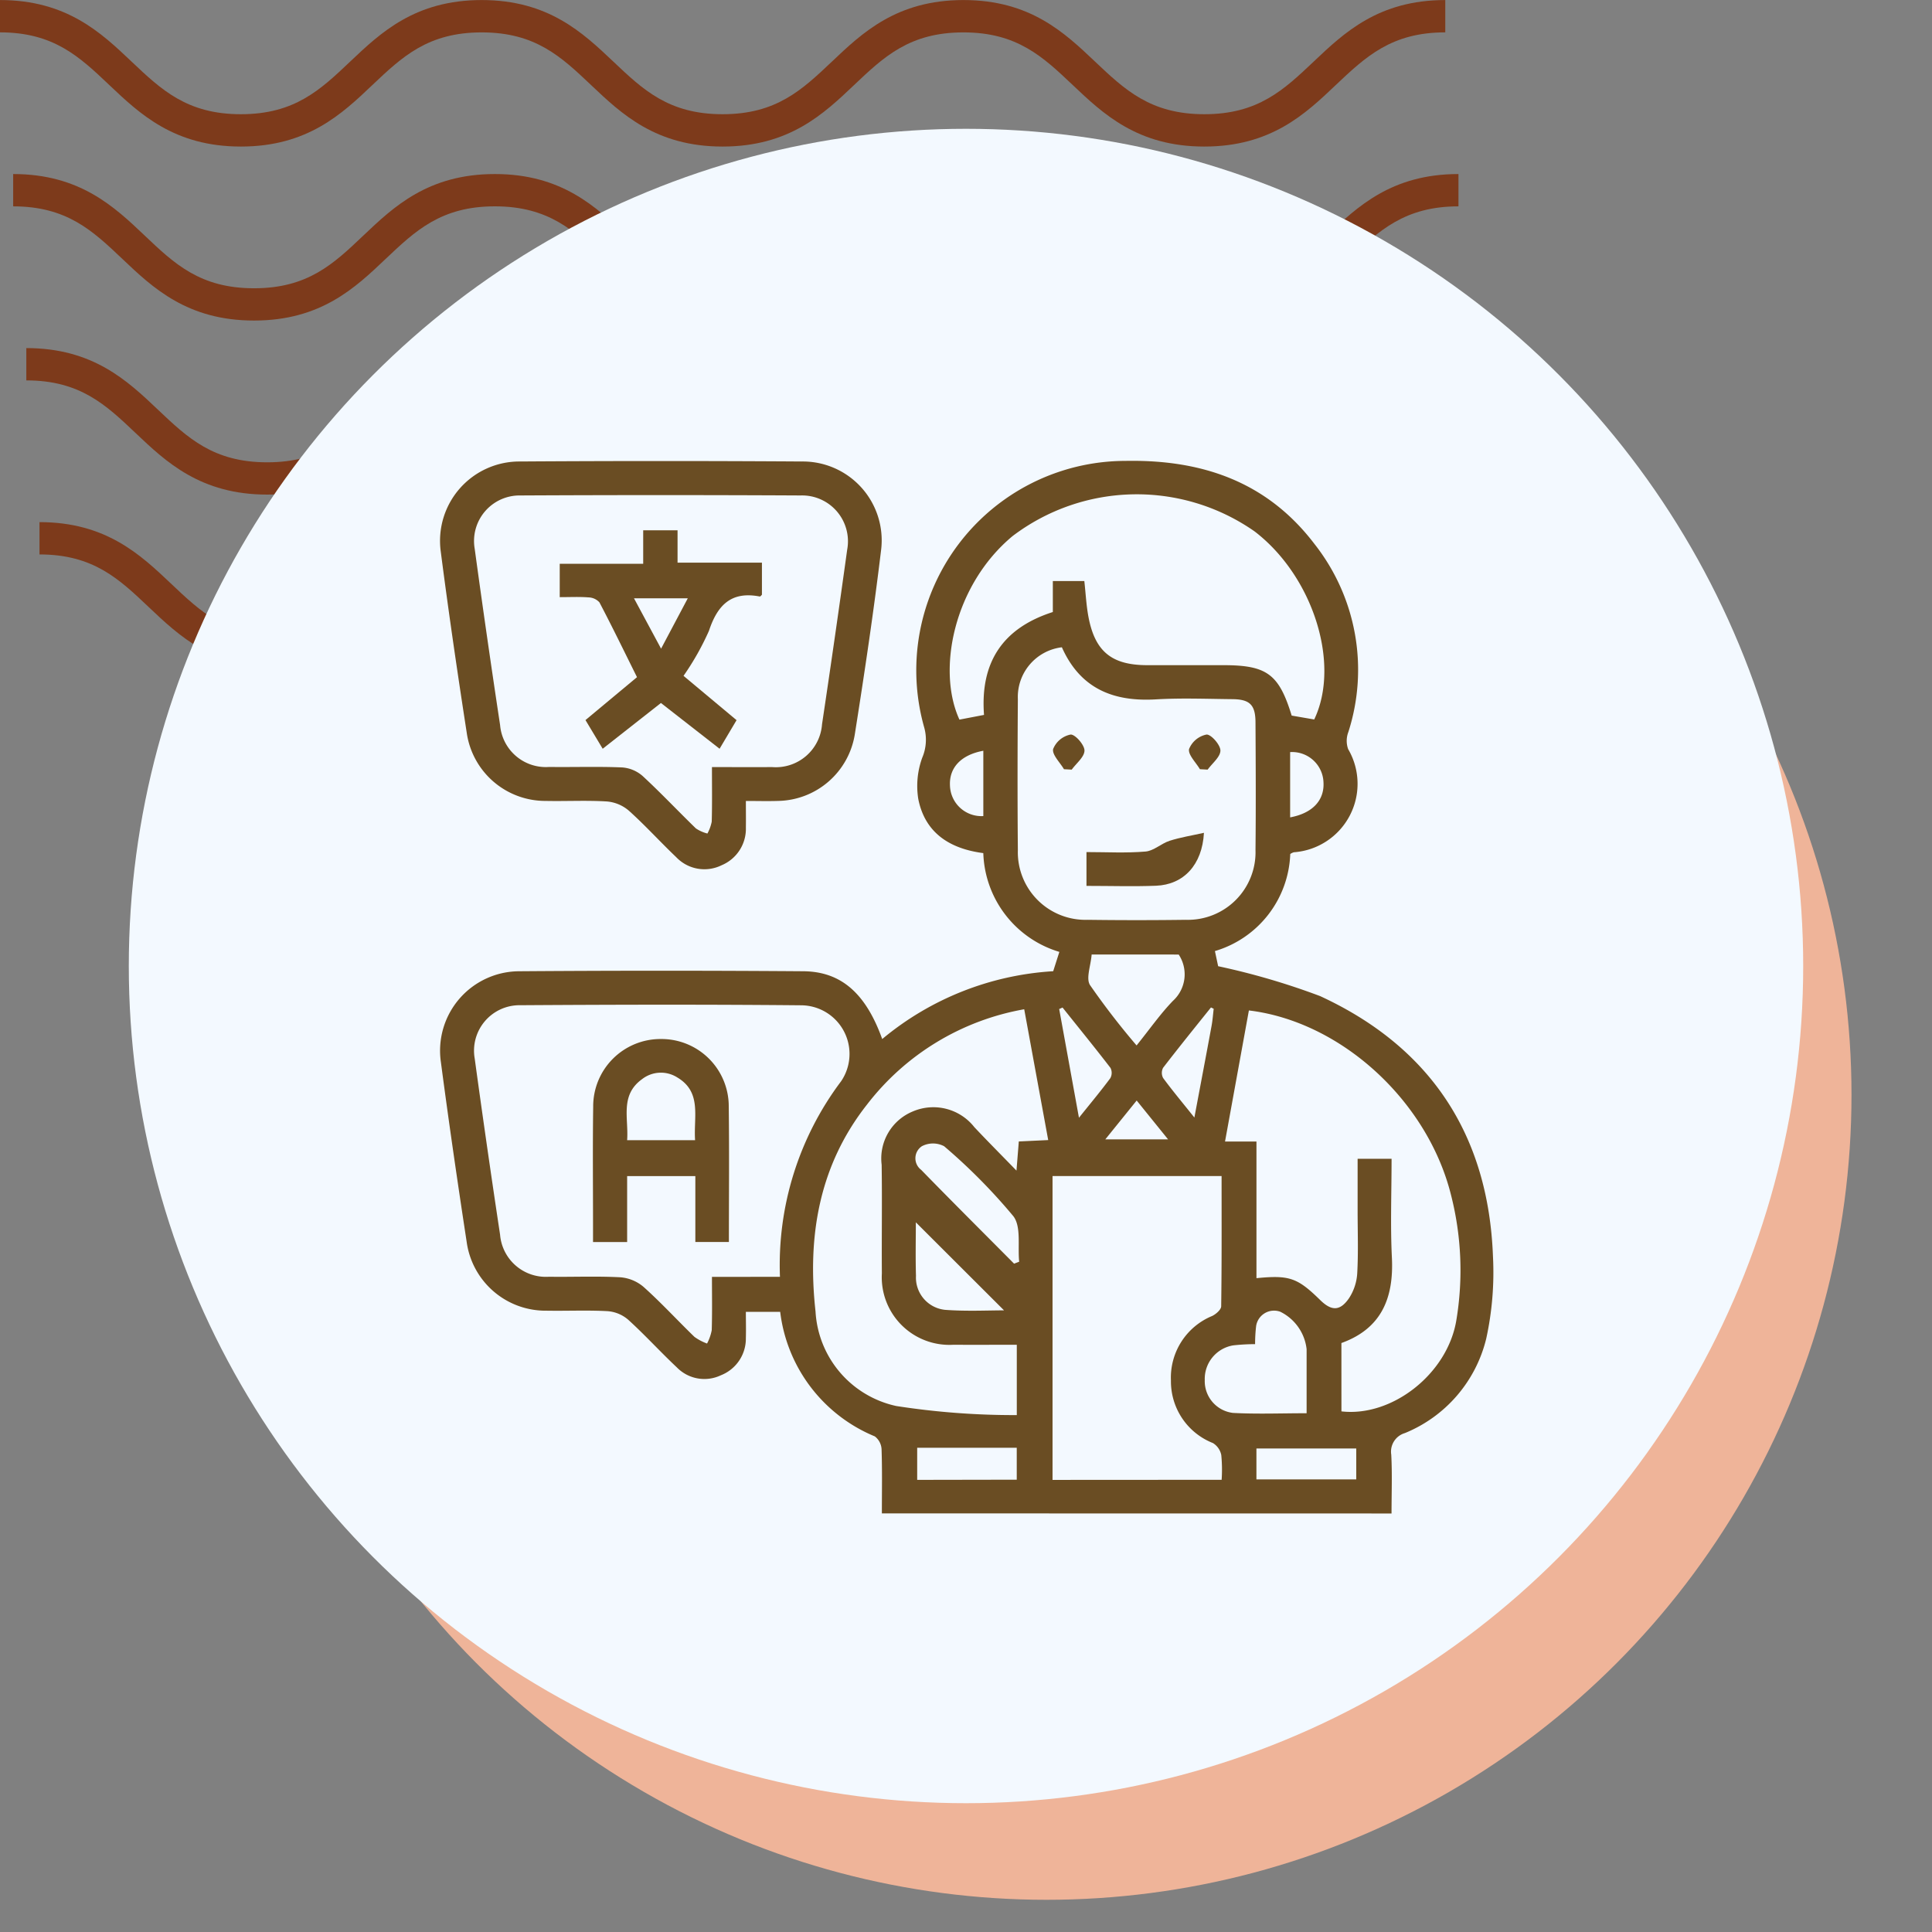 <svg xmlns="http://www.w3.org/2000/svg" xmlns:xlink="http://www.w3.org/1999/xlink" width="120" height="120" viewBox="0 0 120 120">
  <rect x="0" y="0" width="120" height="120" fill="#808080" stroke="none"/>
  <defs>
    <clipPath id="clip-path">
      <rect id="Rectángulo_400938" data-name="Rectángulo 400938" width="120" height="120" transform="translate(0 0)" fill="none"/>
    </clipPath>
    <clipPath id="clip-path-2">
      <rect id="Rectángulo_401073" data-name="Rectángulo 401073" width="92.219" height="41.532" fill="#7d3a1b"/>
    </clipPath>
  </defs>
  <g id="Grupo_1120042" data-name="Grupo 1120042" transform="translate(-810 -18802.031)">
    <g id="Grupo_1120033" data-name="Grupo 1120033" transform="translate(422.332 12789.031)">
      <rect id="Rectángulo_401103" data-name="Rectángulo 401103" width="120" height="120" transform="translate(387.668 6013)" fill="none"/>
      <g id="Grupo_1099348" data-name="Grupo 1099348" transform="translate(387.668 6013)">
        <g id="Grupo_1099282" data-name="Grupo 1099282">
          <g id="Grupo_1099281" data-name="Grupo 1099281" clip-path="url(#clip-path-2)">
            <path id="Trazado_873375" data-name="Trazado 873375" d="M74.8,9.1c-4.139,0-6.28-2.03-8.17-3.821-1.855-1.756-3.452-3.274-6.792-3.274s-4.937,1.517-6.792,3.274C51.161,7.072,49.023,9.1,44.881,9.1s-6.28-2.03-8.169-3.821C34.857,3.525,33.26,2.007,29.92,2.007s-4.937,1.517-6.789,3.274C21.241,7.072,19.1,9.1,14.962,9.1S8.679,7.072,6.789,5.281C4.937,3.525,3.34,2.007,0,2.007V0C4.139,0,6.28,2.033,8.17,3.821c1.855,1.759,3.452,3.274,6.792,3.274S19.9,5.58,21.75,3.824C23.637,2.033,25.781,0,29.92,0s6.283,2.033,8.17,3.821c1.855,1.759,3.452,3.274,6.792,3.274s4.937-1.514,6.792-3.274C53.56,2.033,55.7,0,59.843,0s6.283,2.033,8.17,3.821C69.867,5.58,71.464,7.094,74.8,7.094S79.742,5.58,81.6,3.821C83.483,2.033,85.624,0,89.766,0V2.007c-3.34,0-4.937,1.517-6.792,3.274C81.084,7.072,78.943,9.1,74.8,9.1" transform="translate(2.453 32.43)" fill="#7d3a1b"/>
            <path id="Trazado_873376" data-name="Trazado 873376" d="M74.8,9.1c-4.139,0-6.283-2.03-8.17-3.824-1.855-1.756-3.452-3.27-6.792-3.27s-4.937,1.514-6.792,3.27C51.164,7.072,49.023,9.1,44.881,9.1s-6.283-2.03-8.17-3.824c-1.855-1.756-3.452-3.27-6.792-3.27s-4.937,1.517-6.789,3.27C21.241,7.072,19.1,9.1,14.962,9.1S8.679,7.072,6.789,5.278C4.937,3.522,3.34,2.007,0,2.007V0C4.139,0,6.283,2.03,8.17,3.821c1.855,1.759,3.452,3.274,6.792,3.274S19.9,5.58,21.75,3.821C23.637,2.03,25.781,0,29.92,0S36.2,2.03,38.093,3.821c1.852,1.759,3.449,3.274,6.789,3.274s4.937-1.514,6.792-3.274C53.56,2.03,55.7,0,59.843,0s6.283,2.03,8.17,3.821C69.867,5.58,71.464,7.094,74.8,7.094S79.742,5.58,81.6,3.821C83.486,2.03,85.627,0,89.769,0V2.007c-3.34,0-4.94,1.517-6.8,3.27C81.084,7.072,78.943,9.1,74.8,9.1" transform="translate(1.635 21.62)" fill="#7d3a1b"/>
            <path id="Trazado_873377" data-name="Trazado 873377" d="M74.8,9.1c-4.139,0-6.283-2.03-8.169-3.824-1.855-1.756-3.452-3.27-6.792-3.27s-4.937,1.514-6.792,3.27C51.164,7.072,49.02,9.1,44.881,9.1s-6.283-2.03-8.17-3.824c-1.855-1.756-3.452-3.27-6.792-3.27s-4.937,1.517-6.789,3.27C21.241,7.072,19.1,9.1,14.962,9.1S8.678,7.072,6.789,5.278C4.937,3.522,3.34,2.007,0,2.007V0C4.139,0,6.283,2.03,8.169,3.821c1.851,1.759,3.452,3.274,6.792,3.274S19.9,5.58,21.75,3.821C23.637,2.03,25.781,0,29.92,0S36.2,2.03,38.093,3.821c1.852,1.759,3.449,3.274,6.789,3.274s4.937-1.514,6.792-3.274C53.56,2.03,55.7,0,59.843,0s6.283,2.03,8.17,3.821C69.867,5.58,71.464,7.094,74.8,7.094S79.742,5.58,81.6,3.821C83.486,2.03,85.624,0,89.769,0V2.007c-3.34,0-4.941,1.517-6.8,3.27C81.084,7.072,78.943,9.1,74.8,9.1" transform="translate(0.818 10.81)" fill="#7d3a1b"/>
            <path id="Trazado_873378" data-name="Trazado 873378" d="M74.8,9.1c-4.139,0-6.28-2.03-8.17-3.821-1.855-1.756-3.452-3.27-6.792-3.27s-4.937,1.514-6.789,3.27C51.164,7.069,49.023,9.1,44.881,9.1s-6.28-2.03-8.169-3.821c-1.855-1.756-3.452-3.27-6.792-3.27s-4.937,1.514-6.789,3.267C21.245,7.069,19.1,9.1,14.962,9.1S8.678,7.069,6.789,5.278C4.937,3.522,3.34,2.007,0,2.007V0C4.139,0,6.283,2.03,8.17,3.821c1.855,1.756,3.452,3.27,6.792,3.27S19.9,5.577,21.75,3.821C23.64,2.03,25.781,0,29.92,0s6.28,2.03,8.173,3.821c1.852,1.756,3.449,3.27,6.789,3.27s4.937-1.514,6.792-3.27C53.563,2.03,55.7,0,59.843,0s6.28,2.03,8.17,3.821c1.855,1.756,3.452,3.27,6.792,3.27s4.937-1.514,6.792-3.27C83.486,2.03,85.627,0,89.769,0V2.007c-3.344,0-4.941,1.514-6.8,3.27C81.084,7.069,78.943,9.1,74.8,9.1" transform="translate(0 0.003)" fill="#7d3a1b"/>
          </g>
        </g>
      </g>
      <circle id="Elipse_11504" data-name="Elipse 11504" cx="50" cy="50" r="50" transform="translate(402.668 6031)" fill="#efb499"/>
      <circle id="Elipse_11503" data-name="Elipse 11503" cx="52" cy="52" r="52" transform="translate(395.668 6021)" fill="#f3f9ff"/>
    </g>
    <g id="Grupo_1120034" data-name="Grupo 1120034" transform="translate(835.941 18827.836)">
      <rect id="Rectángulo_401104" data-name="Rectángulo 401104" width="68" height="69" transform="translate(0.059 -0.804)" fill="none"/>
    </g>
    <g id="Grupo_1120011" data-name="Grupo 1120011" transform="translate(522.723 -347.217)">
      <g id="Grupo_1118359" data-name="Grupo 1118359" transform="translate(-103.068 13136.479)">
        <path id="Trazado_873216" data-name="Trazado 873216" d="M0,0H57.506V57.507H0Z" transform="translate(408.527 6040.213)" fill="none"/>
        <g id="Grupo_1118367" data-name="Grupo 1118367" transform="translate(417.681 6041.387)">
          <path id="Trazado_905507" data-name="Trazado 905507" d="M-452.441,54.445c0-1.376.025-2.675-.019-3.972a1.067,1.067,0,0,0-.421-.812,9.611,9.611,0,0,1-5.876-7.735h-2.132c0,.537.016,1.085,0,1.632a2.445,2.445,0,0,1-1.553,2.308,2.388,2.388,0,0,1-2.737-.493c-1.025-.963-1.973-2.008-3.013-2.953a2.215,2.215,0,0,0-1.268-.535c-1.262-.071-2.531-.009-3.8-.031a4.947,4.947,0,0,1-4.972-4.285c-.568-3.715-1.11-7.434-1.6-11.159a4.934,4.934,0,0,1,4.88-5.639q8.811-.065,17.622,0c2.349.014,3.887,1.364,4.91,4.211A18.3,18.3,0,0,1-441.8,20.769l.383-1.2a6.624,6.624,0,0,1-4.724-6.136c-2.063-.267-3.624-1.239-4.041-3.373a5.133,5.133,0,0,1,.247-2.551,2.837,2.837,0,0,0,.127-1.867,13.01,13.01,0,0,1,12.486-16.57c4.776-.092,8.814,1.3,11.754,5.165a12.624,12.624,0,0,1,2.1,11.677,1.527,1.527,0,0,0-.012,1.06,4.263,4.263,0,0,1-3.375,6.407.839.839,0,0,0-.221.107,6.534,6.534,0,0,1-4.679,6.03l.2.94a44.017,44.017,0,0,1,6.335,1.857c6.847,3.158,10.454,8.619,10.735,16.169a19.267,19.267,0,0,1-.42,5.112,8.508,8.508,0,0,1-5.049,5.86,1.2,1.2,0,0,0-.849,1.337c.065,1.19.018,2.385.018,3.657Zm-6.33-14.695a18.967,18.967,0,0,1,3.8-12.149,3.021,3.021,0,0,0-2.437-4.715c-5.832-.056-11.664-.042-17.5-.005A2.825,2.825,0,0,0-477.73,26.2q.749,5.474,1.575,10.937a2.854,2.854,0,0,0,3.039,2.609c1.475.021,2.954-.045,4.425.033a2.528,2.528,0,0,1,1.45.6c1.1.985,2.1,2.076,3.157,3.1a3.192,3.192,0,0,0,.784.415,2.924,2.924,0,0,0,.291-.83c.034-1.076.014-2.153.014-3.309Zm34.874,8.358c3.13.363,6.567-2.31,7.132-5.63a18.894,18.894,0,0,0-.333-7.839c-1.468-5.836-6.829-10.745-12.547-11.433l-1.482,8.14h1.952v8.488c2.053-.2,2.543-.027,3.965,1.366.693.678,1.224.691,1.78-.115a3.166,3.166,0,0,0,.514-1.551c.072-1.3.024-2.6.024-3.9V32.419h2.109c0,2.085-.08,4.119.02,6.144.125,2.515-.659,4.409-3.136,5.3Zm-22.2-43.259c-.247-3.295,1.186-5.4,4.274-6.39V-3.465h1.957c.086.776.121,1.51.256,2.225.407,2.154,1.444,2.993,3.632,3q2.374,0,4.749,0c2.7,0,3.449.55,4.241,3.131l1.4.242c1.657-3.468-.085-8.911-3.7-11.679a12.766,12.766,0,0,0-15.035.288c-3.652,3.038-4.719,8.321-3.3,11.4Zm4.835-4.2a3.11,3.11,0,0,0-2.733,3.223c-.022,3.126-.028,6.253,0,9.379a4.2,4.2,0,0,0,4.332,4.325q3.055.041,6.112,0a4.2,4.2,0,0,0,4.316-4.341c.028-2.634.015-5.269,0-7.9,0-1.108-.347-1.454-1.438-1.464-1.581-.015-3.166-.08-4.741.013C-438.044,4.04-440.107,3.233-441.259.654Zm9.924,51.709a9.248,9.248,0,0,0-.023-1.542,1.135,1.135,0,0,0-.518-.74,4.117,4.117,0,0,1-2.608-3.877,4.14,4.14,0,0,1,2.56-4.016c.237-.114.558-.394.561-.6.038-2.695.025-5.39.025-8.091h-10.5V52.364ZM-443.6,23.132a15.777,15.777,0,0,0-9.762,5.916c-2.993,3.8-3.716,8.212-3.2,12.854a6.376,6.376,0,0,0,5.015,5.873,47.748,47.748,0,0,0,7.486.564V43.97c-1.349,0-2.642.01-3.935,0a4.2,4.2,0,0,1-4.446-4.427c-.017-2.251.022-4.5-.013-6.753a3.158,3.158,0,0,1,1.939-3.313,3.239,3.239,0,0,1,3.818.977c.806.858,1.637,1.691,2.617,2.7l.145-1.811,1.826-.086Zm14.338,20.8a12.8,12.8,0,0,0-1.351.076,2.109,2.109,0,0,0-1.773,2.152,1.988,1.988,0,0,0,1.746,2.043c1.49.081,2.987.021,4.58.021,0-1.4,0-2.691,0-3.979a2.956,2.956,0,0,0-1.635-2.325,1.126,1.126,0,0,0-1.5.883A9.734,9.734,0,0,0-429.26,43.935Zm-10.15-24.2c-.054.7-.366,1.481-.1,1.9a46.931,46.931,0,0,0,2.891,3.747c.836-1.038,1.481-1.966,2.256-2.767a2.228,2.228,0,0,0,.36-2.879Zm-4.812,19.2.311-.12c-.1-.961.137-2.183-.366-2.831a35.715,35.715,0,0,0-4.295-4.341,1.486,1.486,0,0,0-1.385,0,.9.9,0,0,0-.04,1.468C-448.086,35.072-446.149,37-444.221,38.942Zm-.64,2.892-5.467-5.458c0,.951-.027,2.142.008,3.331a2.013,2.013,0,0,0,1.811,2.105C-447.2,41.9-445.88,41.834-444.861,41.834Zm.8,10.527V50.369h-6.184v1.993Zm14.887-.017h6.2V50.412h-6.2ZM-440.2,29.87c.753-.939,1.374-1.682,1.949-2.46a.681.681,0,0,0,.009-.636c-.973-1.265-1.98-2.5-2.977-3.749l-.209.093Zm8.372-6.767L-432,23.02c-1,1.245-2,2.483-2.973,3.746a.678.678,0,0,0,0,.635c.575.781,1.2,1.526,1.942,2.456.382-2.033.727-3.844,1.061-5.657C-431.9,23.839-431.876,23.469-431.831,23.1ZM-446.14,7.076c-1.4.256-2.135,1.067-2.071,2.179a1.956,1.956,0,0,0,2.071,1.878Zm19.057,4.138c1.4-.26,2.136-1.068,2.071-2.182a1.951,1.951,0,0,0-2.071-1.873Zm-11.481,20h3.9l-1.951-2.414Z" transform="translate(479.88 10.937)" fill="#6a4d23"/>
          <path id="Trazado_905508" data-name="Trazado 905508" d="M-460.885,10.254c0,.67.008,1.162,0,1.653a2.453,2.453,0,0,1-1.508,2.34,2.417,2.417,0,0,1-2.825-.508c-.993-.945-1.915-1.966-2.934-2.88a2.4,2.4,0,0,0-1.357-.573c-1.261-.079-2.53-.008-3.8-.034a4.935,4.935,0,0,1-4.913-4.224c-.579-3.747-1.129-7.5-1.614-11.259a4.93,4.93,0,0,1,4.918-5.6q8.754-.057,17.508,0a4.9,4.9,0,0,1,4.925,5.49c-.461,3.833-1.033,7.654-1.636,11.468a4.916,4.916,0,0,1-4.783,4.125C-459.523,10.273-460.148,10.254-460.885,10.254Zm-2.107-2.105c1.342,0,2.534.012,3.725,0a2.877,2.877,0,0,0,3.112-2.657q.811-5.418,1.562-10.844a2.848,2.848,0,0,0-2.889-3.369q-8.7-.045-17.409,0a2.83,2.83,0,0,0-2.837,3.315q.749,5.48,1.577,10.948a2.851,2.851,0,0,0,3.05,2.6c1.512.02,3.026-.035,4.536.03a2.158,2.158,0,0,1,1.268.533c1.136,1.049,2.2,2.18,3.308,3.255a2.322,2.322,0,0,0,.714.317,2.524,2.524,0,0,0,.269-.741C-462.975,10.455-462.992,9.37-462.992,8.149Z" transform="translate(479.877 10.877)" fill="#6a4d23"/>
          <path id="Trazado_905509" data-name="Trazado 905509" d="M-426.474,171.835h-2.084v-4.091h-4.236v4.094h-2.119c0-.381,0-.752,0-1.124,0-2.423-.025-4.846.01-7.268a4.183,4.183,0,0,1,4.213-4.217,4.181,4.181,0,0,1,4.207,4.223C-426.446,166.219-426.474,168.987-426.474,171.835Zm-2.1-6.322c-.1-1.46.433-2.985-1.11-3.9a1.9,1.9,0,0,0-2.184.11c-1.388,1-.824,2.436-.927,3.791Z" transform="translate(444.411 -123.312)" fill="#6a4d23"/>
          <path id="Trazado_905510" data-name="Trazado 905510" d="M-289.675,101.84v-2.1c1.239,0,2.46.069,3.666-.033.514-.043.978-.5,1.5-.669.674-.215,1.381-.326,2.13-.494-.108,1.99-1.259,3.218-2.974,3.287C-286.753,101.885-288.154,101.84-289.675,101.84Z" transform="translate(329.822 -75.434)" fill="#6a4d23"/>
          <path id="Trazado_905511" data-name="Trazado 905511" d="M-298.844,71.78c-.247-.422-.746-.9-.673-1.252a1.481,1.481,0,0,1,1.082-.9c.276-.026.864.636.865.99,0,.4-.506.792-.792,1.188Z" transform="translate(337.593 -52.621)" fill="#6a4d23"/>
          <path id="Trazado_905512" data-name="Trazado 905512" d="M-258.844,71.78c-.247-.422-.746-.9-.673-1.252a1.481,1.481,0,0,1,1.082-.9c.276-.026.864.636.865.99,0,.4-.506.792-.792,1.188Z" transform="translate(306.036 -52.621)" fill="#6a4d23"/>
          <path id="Trazado_905513" data-name="Trazado 905513" d="M-444.679,13.684V11.613h5.184V9.532h2.134v2.01h5.241v1.993c-.032.027-.094.117-.137.109-1.766-.341-2.622.527-3.152,2.128a16.709,16.709,0,0,1-1.581,2.8l3.294,2.752L-434.75,23.1l-3.643-2.842-3.618,2.842-1.069-1.781,3.2-2.665c-.823-1.656-1.554-3.163-2.333-4.645a.947.947,0,0,0-.683-.31C-443.448,13.654-444.01,13.684-444.679,13.684Zm6.295,3.2,1.659-3.129h-3.342Z" transform="translate(452.109 -5.212)" fill="#6a4d23"/>
        </g>
      </g>
    </g>
  </g>
</svg>
